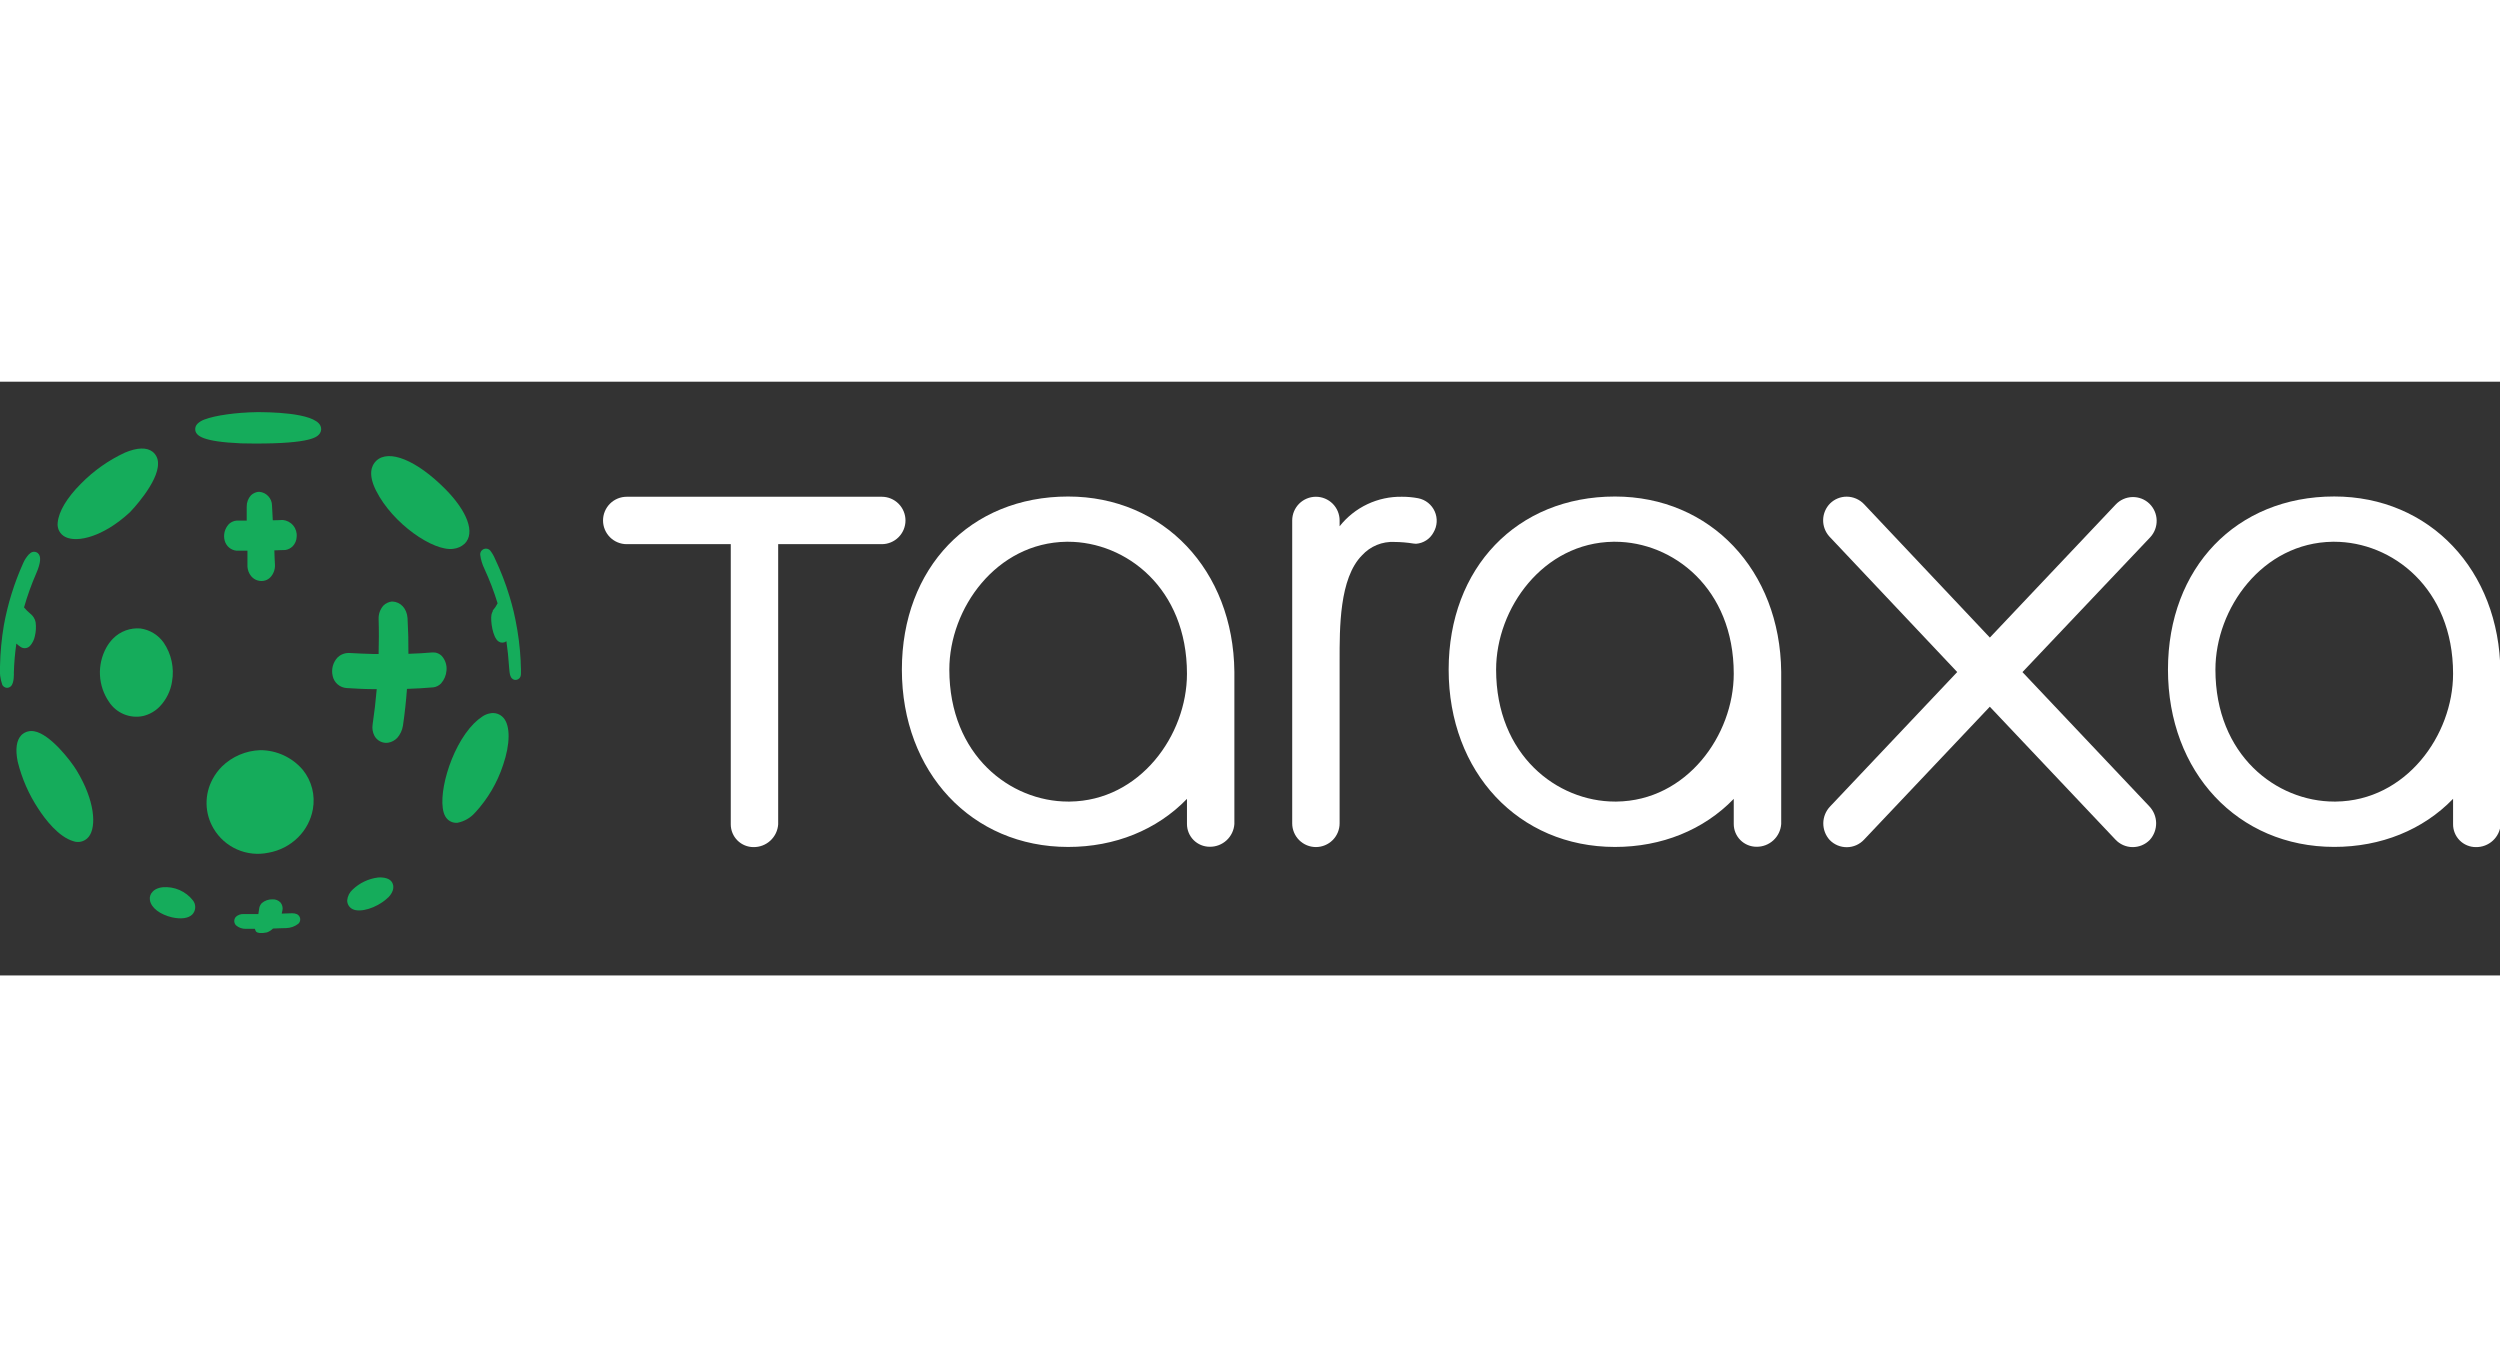 <svg width="70" height="38" viewBox="0 0 160 38" fill="none" xmlns="http://www.w3.org/2000/svg">
    <rect x="0" y="0" width="160" height="38" fill="#333333" stroke="none"/>
    <g clip-path="url(#clip0)">
        <path
            d="M160.027 18.564C159.966 12.063 155.495 7.346 149.39 7.346C143.126 7.346 138.75 11.906 138.75 18.423C138.75 24.998 143.224 29.773 149.39 29.773C152.381 29.773 155.07 28.687 156.997 26.697V28.306C156.993 28.5 157.029 28.692 157.101 28.872C157.173 29.052 157.281 29.216 157.417 29.354C157.554 29.492 157.716 29.601 157.896 29.675C158.075 29.749 158.267 29.787 158.461 29.786C158.861 29.791 159.248 29.644 159.542 29.373C159.836 29.102 160.015 28.729 160.043 28.33V18.564H160.027ZM149.486 26.872H149.39C145.698 26.872 141.787 23.912 141.787 18.426C141.787 14.503 144.8 10.303 149.295 10.244H149.39C153.083 10.244 156.997 13.204 156.997 18.69C156.997 22.623 153.984 26.823 149.486 26.872Z"
            fill="white" />
        <path
            d="M103.357 7.349C97.089 7.349 92.714 11.909 92.714 18.426C92.714 25.001 97.191 29.776 103.357 29.776C106.345 29.776 109.034 28.69 110.96 26.7V28.309C110.96 28.695 111.113 29.065 111.386 29.338C111.659 29.611 112.029 29.764 112.415 29.764C112.815 29.77 113.202 29.622 113.496 29.351C113.79 29.081 113.969 28.708 113.997 28.309V18.564C113.929 12.066 109.458 7.349 103.357 7.349ZM103.452 26.872H103.357C99.665 26.872 95.751 23.912 95.751 18.426C95.751 14.503 98.763 10.303 103.258 10.244H103.357C107.049 10.244 110.96 13.204 110.96 18.69C110.96 22.623 107.948 26.823 103.452 26.872Z"
            fill="white" />
        <path
            d="M68.36 7.349C62.095 7.349 57.72 11.909 57.72 18.426C57.72 25.001 62.197 29.776 68.36 29.776C71.35 29.776 74.04 28.69 75.966 26.7V28.309C75.966 28.695 76.119 29.065 76.392 29.338C76.665 29.611 77.035 29.764 77.421 29.764C77.821 29.77 78.207 29.622 78.501 29.351C78.794 29.08 78.973 28.707 79 28.309V18.564C78.935 12.066 74.461 7.349 68.36 7.349ZM68.458 26.872H68.36C64.667 26.872 60.757 23.912 60.757 18.426C60.757 14.503 63.769 10.303 68.264 10.244H68.36C72.052 10.244 75.966 13.204 75.966 18.69C75.966 22.623 72.954 26.823 68.458 26.872Z"
            fill="white" />
        <path
            d="M90.769 7.46C90.428 7.395 90.082 7.363 89.735 7.364C88.968 7.349 88.207 7.511 87.513 7.839C86.819 8.167 86.211 8.651 85.735 9.253V8.881C85.735 8.479 85.575 8.093 85.291 7.808C85.006 7.524 84.62 7.364 84.218 7.364C83.816 7.364 83.43 7.524 83.145 7.808C82.861 8.093 82.701 8.479 82.701 8.881V28.266C82.701 28.668 82.861 29.054 83.145 29.338C83.43 29.623 83.816 29.783 84.218 29.783C84.62 29.783 85.006 29.623 85.291 29.338C85.575 29.054 85.735 28.668 85.735 28.266V17.875C85.735 15.767 85.71 12.579 87.175 11.106C87.437 10.82 87.758 10.596 88.117 10.449C88.475 10.302 88.862 10.236 89.249 10.257C89.654 10.259 90.058 10.293 90.458 10.358C90.513 10.369 90.569 10.374 90.624 10.373C90.857 10.357 91.082 10.282 91.278 10.155C91.474 10.028 91.634 9.853 91.744 9.647C91.864 9.445 91.933 9.218 91.947 8.984C91.96 8.749 91.918 8.515 91.822 8.301C91.727 8.087 91.581 7.899 91.398 7.752C91.215 7.606 90.999 7.505 90.769 7.46Z"
            fill="white" />
        <path
            d="M137.569 7.813C137.425 7.672 137.253 7.561 137.065 7.487C136.877 7.414 136.676 7.378 136.474 7.383C136.272 7.388 136.072 7.433 135.888 7.516C135.704 7.599 135.538 7.718 135.4 7.866L127.351 16.376L119.302 7.841C119.159 7.69 118.987 7.569 118.796 7.486C118.605 7.403 118.399 7.359 118.191 7.358C117.794 7.356 117.413 7.511 117.129 7.789C116.851 8.068 116.69 8.444 116.681 8.839C116.672 9.233 116.815 9.616 117.08 9.909L125.262 18.582L117.132 27.18C116.855 27.468 116.697 27.85 116.691 28.25C116.686 28.65 116.832 29.038 117.102 29.333C117.245 29.48 117.417 29.597 117.606 29.676C117.796 29.755 118 29.794 118.205 29.792C118.411 29.79 118.614 29.745 118.802 29.663C118.989 29.579 119.159 29.459 119.299 29.309L127.348 20.801L135.385 29.302C135.525 29.453 135.694 29.573 135.882 29.657C136.071 29.74 136.274 29.784 136.479 29.786C136.685 29.788 136.889 29.749 137.079 29.67C137.269 29.591 137.441 29.474 137.585 29.327C137.853 29.031 137.998 28.644 137.993 28.244C137.987 27.845 137.83 27.462 137.554 27.173L129.437 18.586L137.622 9.949C137.891 9.655 138.036 9.269 138.026 8.87C138.017 8.472 137.853 8.093 137.569 7.813Z"
            fill="white" />
        <path
            d="M56.418 7.364H40.111C39.708 7.364 39.322 7.524 39.038 7.808C38.754 8.093 38.594 8.479 38.594 8.881C38.594 9.283 38.754 9.669 39.038 9.954C39.322 10.238 39.708 10.398 40.111 10.398H46.769V28.33C46.769 28.716 46.922 29.085 47.194 29.358C47.467 29.631 47.836 29.785 48.221 29.786C48.621 29.791 49.008 29.644 49.302 29.373C49.596 29.102 49.776 28.729 49.803 28.33V10.398H56.434C56.836 10.398 57.222 10.238 57.506 9.954C57.791 9.669 57.951 9.283 57.951 8.881C57.951 8.479 57.791 8.093 57.506 7.808C57.222 7.524 56.836 7.364 56.434 7.364H56.418Z"
            fill="white" />
        <path
            d="M12.308 34.096C12.052 34.352 11.585 34.404 11.018 34.284C10.237 34.1 9.665 33.669 9.594 33.173C9.578 33.074 9.586 32.972 9.619 32.876C9.652 32.781 9.708 32.695 9.781 32.626C9.833 32.572 9.892 32.527 9.957 32.49C10.1 32.415 10.257 32.369 10.418 32.355C10.785 32.325 11.152 32.386 11.489 32.533C11.826 32.681 12.121 32.909 12.348 33.198C12.438 33.313 12.489 33.455 12.494 33.601C12.499 33.748 12.458 33.892 12.375 34.013C12.356 34.044 12.333 34.072 12.308 34.096Z"
            fill="#15AC5B" />
        <path
            d="M24.821 33.026L24.735 33.106C24.079 33.684 23.07 33.992 22.581 33.764C22.471 33.714 22.378 33.632 22.314 33.529C22.25 33.426 22.217 33.307 22.221 33.186C22.248 32.917 22.377 32.67 22.581 32.493C23.021 32.076 23.582 31.81 24.184 31.733C24.28 31.723 24.377 31.723 24.473 31.733C24.913 31.77 25.089 31.976 25.138 32.146C25.282 32.533 24.953 32.903 24.852 33.004L24.821 33.026Z"
            fill="#15AC5B" />
        <path
            d="M10.215 20.798C9.927 21.091 9.562 21.298 9.163 21.395C8.75 21.483 8.321 21.444 7.931 21.283C7.541 21.122 7.209 20.847 6.978 20.493C6.63 19.989 6.429 19.397 6.398 18.785C6.366 18.173 6.506 17.564 6.8 17.026C6.918 16.811 7.065 16.613 7.237 16.438C7.464 16.208 7.739 16.031 8.043 15.92C8.347 15.809 8.671 15.766 8.994 15.795C9.29 15.837 9.574 15.939 9.829 16.095C10.084 16.252 10.305 16.458 10.477 16.703C10.969 17.428 11.161 18.316 11.012 19.18C10.921 19.789 10.642 20.354 10.215 20.798Z"
            fill="#15AC5B" />
        <path
            d="M17.301 12.521C17.215 12.609 17.11 12.676 16.993 12.715C16.83 12.768 16.654 12.77 16.489 12.721C16.324 12.672 16.178 12.575 16.07 12.441C15.928 12.266 15.847 12.05 15.836 11.826V10.816H15.181H15.138C14.962 10.799 14.795 10.728 14.66 10.614C14.525 10.5 14.428 10.347 14.381 10.176C14.331 9.994 14.329 9.802 14.373 9.619C14.418 9.435 14.509 9.266 14.636 9.127L14.695 9.072C14.824 8.966 14.983 8.902 15.15 8.89H15.79V7.998C15.784 7.732 15.88 7.473 16.058 7.275C16.185 7.152 16.348 7.074 16.523 7.05H16.615C16.831 7.073 17.031 7.174 17.177 7.335C17.324 7.495 17.406 7.704 17.409 7.921C17.427 8.247 17.443 8.558 17.458 8.869C17.663 8.869 17.868 8.863 18.073 8.85H18.101C18.36 8.875 18.599 9.002 18.765 9.203C18.931 9.403 19.011 9.662 18.987 9.921C18.981 10.151 18.889 10.371 18.729 10.536C18.6 10.663 18.436 10.745 18.258 10.773H18.23C17.996 10.773 17.775 10.792 17.559 10.795C17.559 11.103 17.587 11.432 17.599 11.752C17.603 12.037 17.496 12.313 17.301 12.521Z"
            fill="#15AC5B" />
        <path
            d="M25.422 22.798C25.265 22.961 25.06 23.069 24.837 23.106C24.661 23.131 24.482 23.1 24.324 23.018C24.167 22.937 24.038 22.808 23.957 22.65C23.848 22.434 23.809 22.188 23.846 21.949C23.957 21.195 24.046 20.435 24.111 19.675H23.834C23.292 19.675 22.735 19.638 22.182 19.607C21.97 19.593 21.769 19.51 21.608 19.371C21.448 19.232 21.337 19.045 21.292 18.838C21.242 18.63 21.244 18.414 21.297 18.207C21.351 18 21.455 17.81 21.6 17.653C21.648 17.607 21.699 17.565 21.754 17.527C21.92 17.419 22.113 17.362 22.311 17.361H22.329C22.892 17.392 23.434 17.416 23.945 17.429H24.231C24.252 16.681 24.255 15.924 24.231 15.176C24.222 14.865 24.332 14.561 24.538 14.327C24.685 14.183 24.876 14.092 25.08 14.069H25.111C25.643 14.093 26.034 14.512 26.083 15.13C26.126 15.893 26.145 16.669 26.139 17.416C26.677 17.398 27.197 17.37 27.677 17.327C27.791 17.32 27.906 17.338 28.012 17.381C28.119 17.423 28.215 17.489 28.292 17.573C28.399 17.7 28.48 17.847 28.528 18.006C28.577 18.165 28.593 18.331 28.575 18.496C28.549 18.8 28.426 19.087 28.225 19.315C28.095 19.448 27.925 19.534 27.742 19.561C27.194 19.61 26.628 19.641 26.046 19.66C25.988 20.453 25.902 21.244 25.788 22.016C25.743 22.306 25.616 22.578 25.422 22.798Z"
            fill="#15AC5B" />
        <path
            d="M0.701 19.487C0.664 19.525 0.618 19.554 0.568 19.571C0.518 19.589 0.465 19.595 0.412 19.589C0.358 19.581 0.306 19.561 0.261 19.53C0.215 19.499 0.178 19.458 0.15 19.41C0.015 19.025 -0.037 18.614 -0 18.207C0.018 17.325 0.102 16.446 0.249 15.576C0.499 14.213 0.912 12.884 1.48 11.62C1.568 11.411 1.692 11.22 1.846 11.053C1.882 11.017 1.921 10.984 1.963 10.955C2.03 10.907 2.111 10.883 2.193 10.886C2.275 10.888 2.354 10.918 2.418 10.97C2.646 11.158 2.615 11.586 2.323 12.259C2.012 12.97 1.75 13.701 1.538 14.447C1.658 14.592 1.792 14.725 1.938 14.844C2.115 14.98 2.236 15.176 2.28 15.395C2.319 15.694 2.302 15.998 2.23 16.29C2.184 16.519 2.078 16.731 1.923 16.906C1.846 16.99 1.74 17.042 1.627 17.054C1.513 17.065 1.4 17.034 1.307 16.967C1.216 16.905 1.128 16.836 1.046 16.761C0.957 17.381 0.904 18.006 0.886 18.632C0.886 18.632 0.923 19.272 0.701 19.487Z"
            fill="#15AC5B" />
        <path
            d="M19.077 29.164C18.559 29.677 17.897 30.02 17.178 30.146C16.507 30.287 15.807 30.215 15.179 29.939C14.55 29.663 14.024 29.198 13.674 28.607C13.388 28.13 13.231 27.586 13.22 27.03C13.208 26.474 13.341 25.924 13.606 25.435C13.764 25.138 13.966 24.867 14.203 24.629C14.859 23.989 15.73 23.616 16.646 23.582C17.167 23.581 17.682 23.694 18.155 23.912C18.628 24.131 19.048 24.45 19.384 24.847C19.664 25.196 19.866 25.601 19.977 26.035C20.087 26.468 20.103 26.921 20.024 27.361C19.901 28.045 19.57 28.675 19.077 29.164Z"
            fill="#15AC5B" />
        <path
            d="M30.419 27.564C30.124 27.908 29.721 28.142 29.277 28.229C29.117 28.244 28.956 28.211 28.815 28.134C28.674 28.056 28.559 27.938 28.486 27.795C27.914 26.727 28.794 23.423 30.332 21.872C30.501 21.701 30.688 21.548 30.889 21.416C31.029 21.325 31.184 21.261 31.348 21.229C31.506 21.192 31.672 21.2 31.826 21.25C31.98 21.301 32.118 21.392 32.225 21.515C32.668 22.026 32.659 23.186 32.197 24.537C31.825 25.667 31.215 26.704 30.409 27.579L30.419 27.564Z"
            fill="#15AC5B" />
        <path
            d="M8.341 8.327L8.264 8.401C6.608 9.915 4.959 10.321 4.187 9.94C4.019 9.858 3.881 9.726 3.792 9.562C3.704 9.398 3.668 9.211 3.692 9.026C3.753 8.312 4.282 7.426 5.181 6.527C5.99 5.703 6.94 5.031 7.987 4.543C8.784 4.207 9.402 4.189 9.778 4.493C9.885 4.582 9.971 4.693 10.029 4.82C10.087 4.946 10.116 5.084 10.113 5.223C10.153 6.45 8.359 8.309 8.341 8.327Z"
            fill="#15AC5B" />
        <path
            d="M5.606 29.204C5.49 29.32 5.343 29.4 5.183 29.437C5.023 29.473 4.856 29.464 4.701 29.41C3.738 29.13 2.88 27.992 2.455 27.336C1.846 26.416 1.4 25.398 1.135 24.327C0.969 23.53 1.052 22.939 1.372 22.616L1.434 22.561C1.538 22.477 1.66 22.416 1.79 22.384C1.92 22.352 2.056 22.348 2.188 22.373C3.206 22.546 4.532 24.263 4.898 24.869C6.074 26.798 6.185 28.463 5.689 29.112C5.665 29.145 5.637 29.176 5.606 29.204Z"
            fill="#15AC5B" />
        <path
            d="M33.231 18.989C33.36 18.86 33.36 18.761 33.323 17.921V17.863C33.278 16.985 33.166 16.111 32.991 15.25C32.862 14.555 32.615 13.758 32.606 13.727C32.358 12.909 32.05 12.111 31.683 11.339C31.604 11.149 31.501 10.97 31.375 10.807C31.342 10.77 31.302 10.739 31.256 10.718C31.21 10.697 31.161 10.685 31.111 10.684C31.061 10.683 31.011 10.692 30.965 10.71C30.918 10.729 30.876 10.756 30.84 10.792C30.805 10.827 30.778 10.869 30.759 10.915C30.741 10.961 30.732 11.01 30.732 11.059C30.77 11.38 30.863 11.693 31.006 11.983C31.335 12.696 31.616 13.431 31.846 14.183C31.765 14.348 31.661 14.503 31.539 14.641V14.663V14.684C31.499 14.758 31.47 14.836 31.453 14.918C31.385 15.281 31.52 16.367 31.911 16.629C31.98 16.676 32.062 16.701 32.146 16.701C32.23 16.701 32.312 16.676 32.382 16.629L32.409 16.607C32.486 17.121 32.542 17.672 32.585 18.309C32.615 18.764 32.668 18.983 32.892 19.072C32.951 19.09 33.014 19.092 33.073 19.077C33.133 19.062 33.187 19.032 33.231 18.989Z"
            fill="#15AC5B" />
        <path
            d="M16.341 35.096C16.328 35.071 16.317 35.044 16.31 35.016H15.741C15.509 35.025 15.283 34.946 15.107 34.795C15.034 34.721 14.993 34.621 14.993 34.516C14.993 34.412 15.034 34.312 15.107 34.238C15.241 34.121 15.416 34.061 15.593 34.072C15.901 34.072 16.209 34.072 16.535 34.072C16.556 33.958 16.575 33.826 16.593 33.681C16.616 33.565 16.672 33.459 16.753 33.373C16.943 33.209 17.188 33.122 17.439 33.13C17.535 33.124 17.63 33.139 17.719 33.174C17.808 33.209 17.888 33.264 17.953 33.333C18.01 33.402 18.051 33.483 18.072 33.57C18.093 33.657 18.095 33.747 18.076 33.835C18.061 33.918 18.046 33.983 18.03 34.041L18.695 34.02C18.801 34.016 18.906 34.036 19.003 34.078C19.058 34.105 19.106 34.145 19.142 34.194C19.178 34.244 19.202 34.301 19.211 34.362C19.219 34.423 19.213 34.485 19.192 34.542C19.172 34.6 19.137 34.652 19.092 34.693C18.869 34.866 18.596 34.963 18.313 34.97C18.033 34.97 17.753 34.989 17.47 34.998C17.363 35.109 17.232 35.194 17.086 35.244C16.932 35.28 16.773 35.294 16.615 35.284C16.387 35.253 16.369 35.179 16.341 35.096Z"
            fill="#15AC5B" />
        <path
            d="M20.4 3.395C20.24 3.555 19.754 4.038 15.425 3.946C12.963 3.838 12.557 3.463 12.498 3.109C12.487 3.03 12.495 2.949 12.521 2.874C12.548 2.799 12.593 2.732 12.652 2.678C12.778 2.563 12.925 2.476 13.086 2.42C13.763 2.158 15.111 1.967 16.44 1.949C17.055 1.949 20.086 1.949 20.505 2.813C20.542 2.891 20.559 2.976 20.554 3.062C20.549 3.148 20.521 3.231 20.474 3.303C20.451 3.335 20.426 3.366 20.4 3.395Z"
            fill="#15AC5B" />
        <path
            d="M29.744 10.361C29.542 10.551 29.282 10.669 29.006 10.696C27.75 10.875 25.129 9.096 24.064 6.964C23.544 5.924 23.775 5.364 24.064 5.078L24.086 5.056C24.892 4.306 26.652 5.023 28.464 6.835C29.923 8.296 30.424 9.678 29.744 10.361Z"
            fill="#15AC5B" />
    </g>
    <defs>
        <clipPath id="clip0">
            <rect width="160" height="38" fill="white" />
        </clipPath>
    </defs>
</svg>